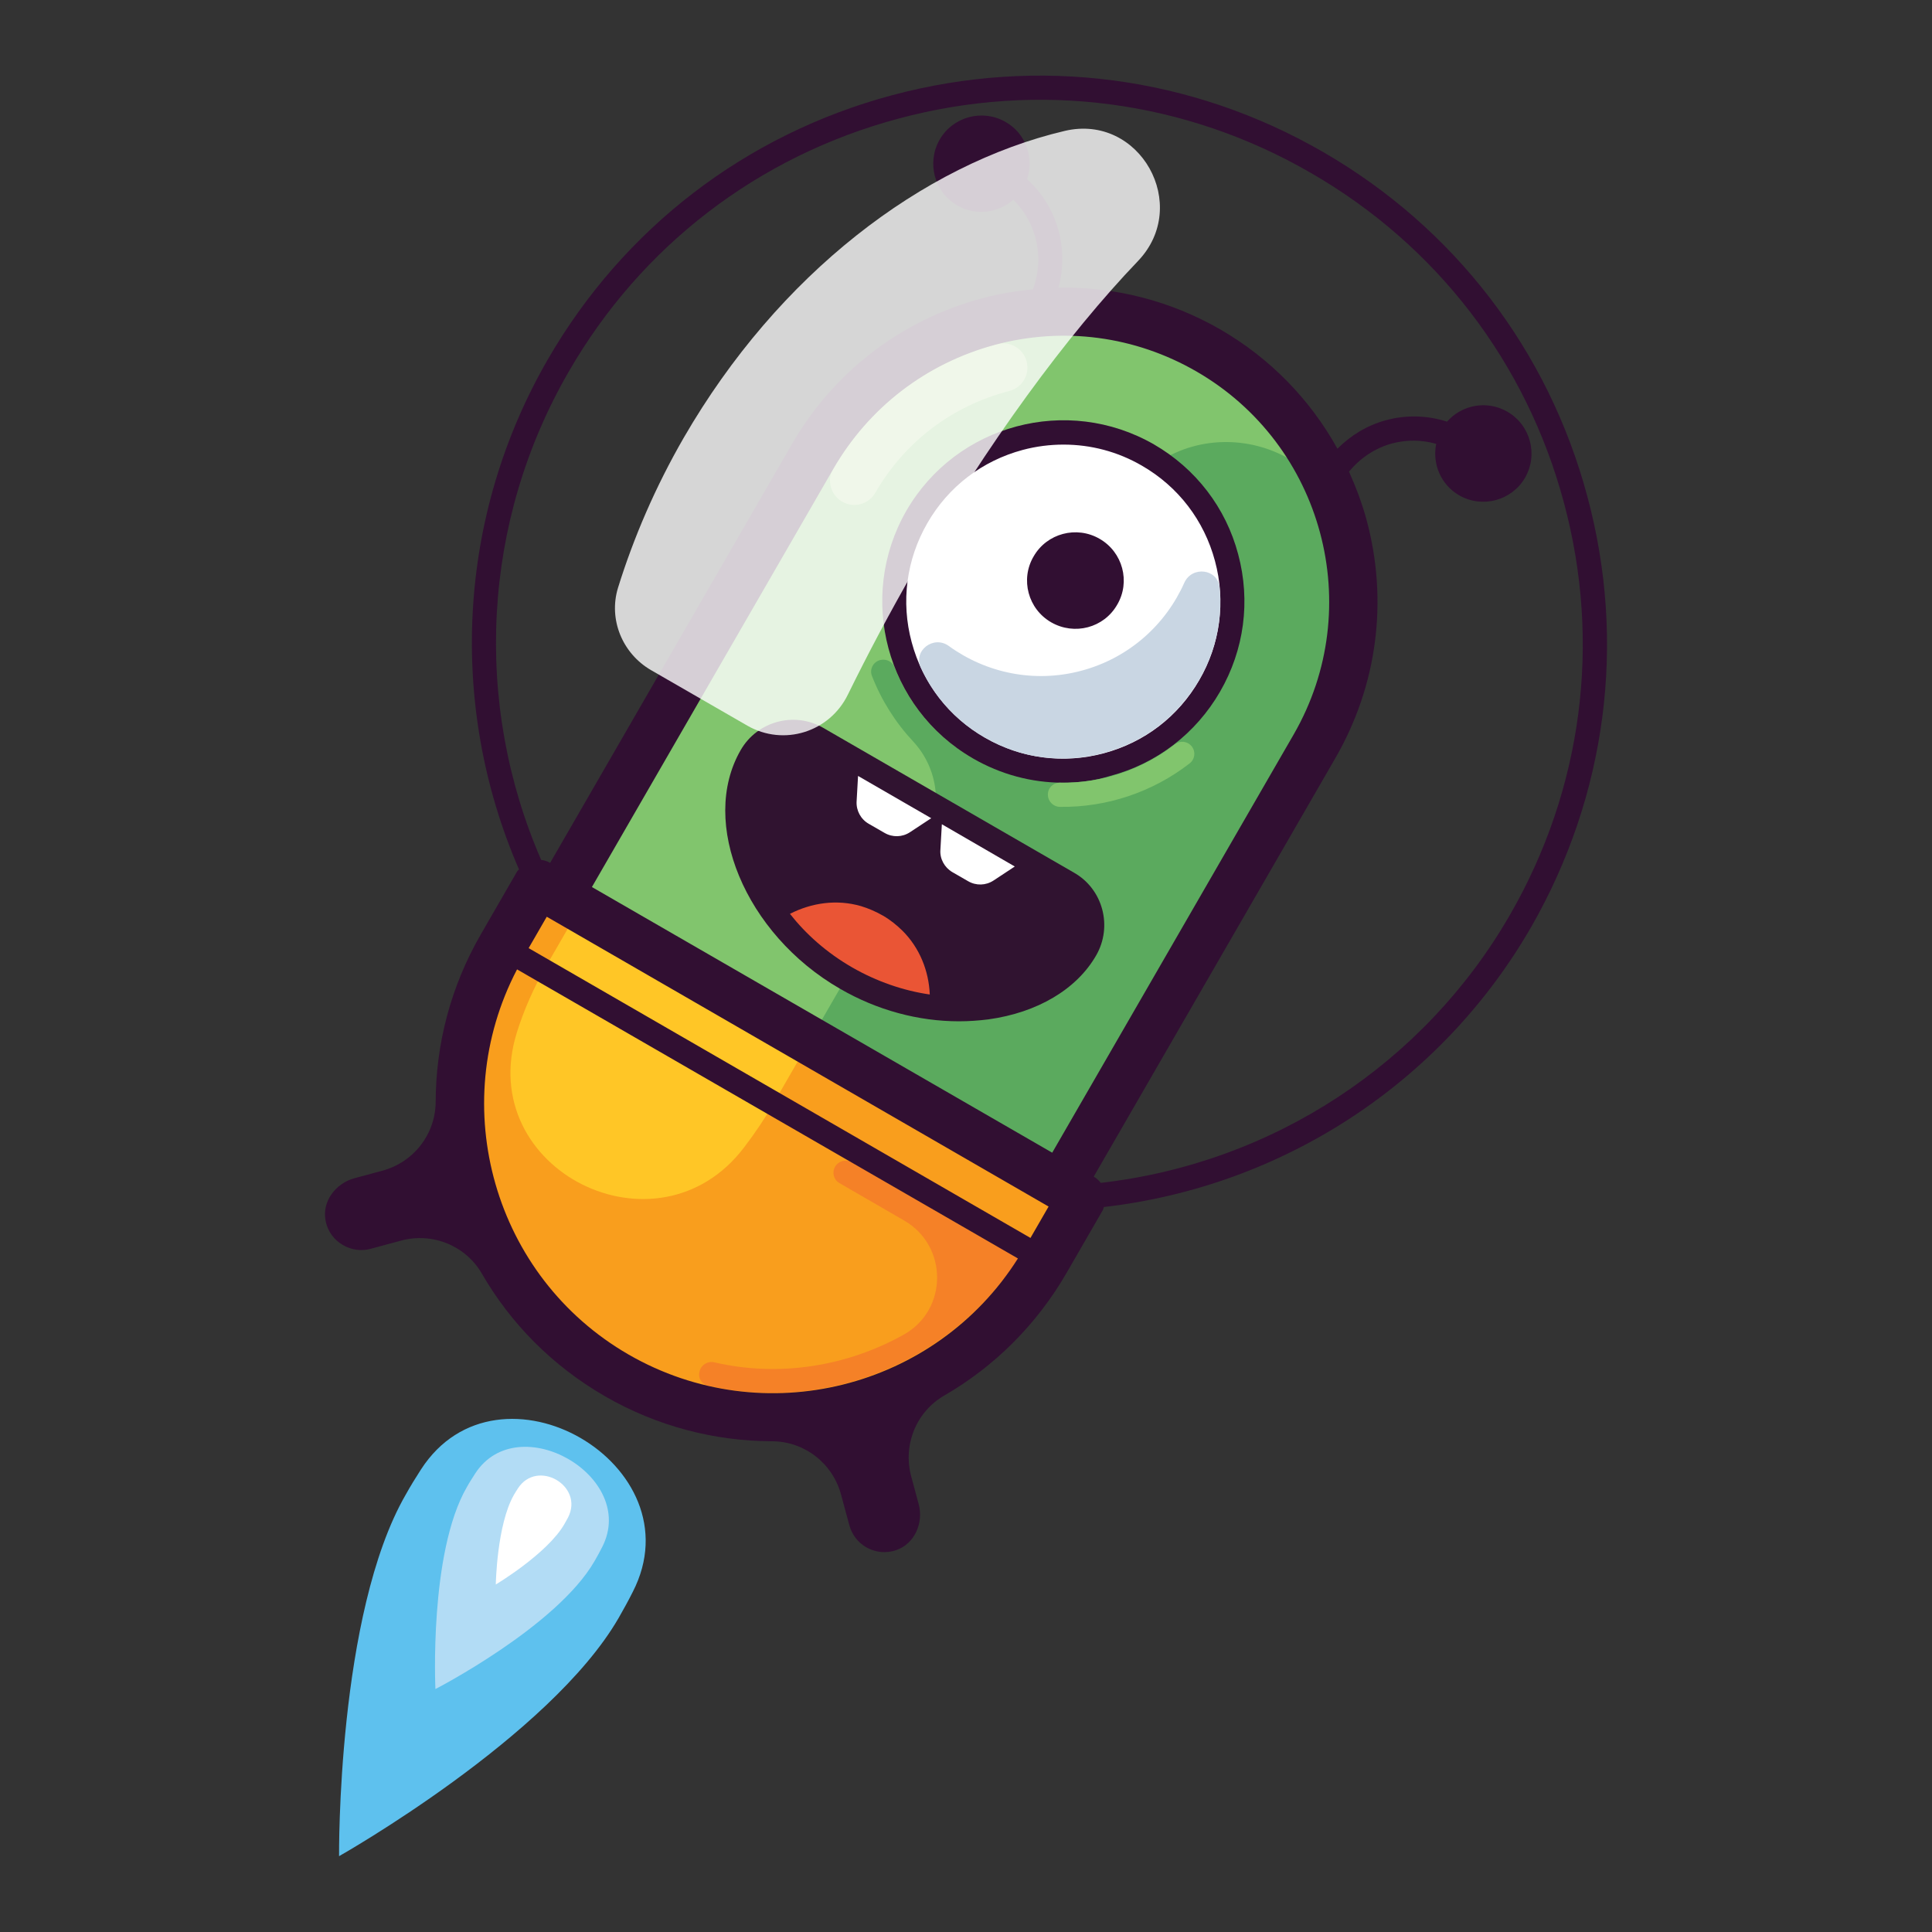 <?xml version="1.0" encoding="utf-8"?>
<!-- Generator: Adobe Illustrator 23.0.4, SVG Export Plug-In . SVG Version: 6.00 Build 0)  -->
<svg version="1.1" id="Layer_1" xmlns="http://www.w3.org/2000/svg" xmlns:xlink="http://www.w3.org/1999/xlink" x="0px" y="0px"
	 viewBox="0 0 80 80" style="enable-background:new 0 0 80 80;" xml:space="preserve">
<rect x="0" y="0" width="80" height="80" fill="#333333" stroke="none"/>
<style type="text/css">
	.st0{fill:#81C56D;}
	.st1{fill:#5BAA5E;}
	.st2{fill:#B6D997;}
	.st3{fill:#FFFFFF;}
	.st4{fill:#310F32;}
	.st5{fill:#C9D6E3;}
	.st6{fill:#FFC626;}
	.st7{fill:#F99E1D;}
	.st8{fill:#F58127;}
	.st9{fill:#301330;}
	.st10{fill:#EA5535;}
	.st11{fill:#EF4F24;}
	.st12{fill:#F16333;}
	.st13{fill:#DF3426;}
	.st14{fill:#F6946C;}
	.st15{fill:#D6E1EC;}
	.st16{opacity:0.8;}
	.st17{fill:#B9CCDC;}
	.st18{fill:#310E31;}
	.st19{fill:#EA5435;}
	.st20{fill:#FEDD3F;}
	.st21{fill:#EAC01E;}
	.st22{fill:#7FC042;}
	.st23{fill:#65A944;}
	.st24{fill:#0CBEF0;}
	.st25{fill:#6F7BBC;}
	.st26{fill:#0097D5;}
	.st27{fill:#FDB515;}
	.st28{fill:#5365AF;}
	.st29{fill:#1F90CF;}
	.st30{fill:#F99F1B;}
	.st31{opacity:0.7;}
	.st32{fill:#FFF5CA;}
	.st33{opacity:0.6;}
	.st34{fill:#FBDAE8;}
	.st35{fill:#D5E4EF;}
	.st36{opacity:0.4;}
	.st37{fill:#B1DEF5;}
	.st38{opacity:0.5;}
	.st39{fill:#FCE6A0;}
	.st40{fill:#FDF4D2;}
	.st41{fill:#FDD457;}
	.st42{fill:#FFDA85;}
	.st43{fill:#F36F34;}
	.st44{fill:#FFFFFF;stroke:#310F32;stroke-linecap:round;stroke-linejoin:round;stroke-miterlimit:10;}
	.st45{fill:none;stroke:#310F32;stroke-linecap:round;stroke-linejoin:round;stroke-miterlimit:10;}
	.st46{fill:#EE3B24;}
	.st47{fill:#301431;}
	.st48{fill:#71AC43;}
	.st49{fill:#C1DC83;}
	.st50{opacity:0.2;}
	.st51{opacity:0.1;}
	.st52{opacity:0.15;}
	.st53{fill:#5EC1EE;}
	.st54{fill:#239FCB;}
	.st55{fill:#92D1F1;}
	.st56{fill:#B2DCF5;}
	.st57{fill:#FFDF98;}
	.st58{fill:#406DB5;}
	.st59{fill:#FCDE60;}
	.st60{fill:#DEF1FB;}
	.st61{fill:#82CBF0;}
	.st62{fill:#6681C0;}
	.st63{fill:#FBEBAA;}
	.st64{fill:#8799CE;}
	.st65{fill:#98A7D5;}
	.st66{fill:#ACD6F2;}
	.st67{fill:#CCE4F7;}
	.st68{fill:#8BC9EE;}
	.st69{fill:#ADBBC3;}
	.st70{fill:#7E8C9B;}
	.st71{fill:#3B8E4F;}
	.st72{fill:#F05E75;}
	.st73{fill:#FCE5D3;}
	.st74{fill:#F8C4A0;}
</style>
<g>
	<g>
		<path class="st53" d="M25.62,66.99c0.2-0.35,0.4-0.71,0.58-1.07c2.71-5.27-5.56-10.05-8.77-5.07c-0.22,0.34-0.43,0.68-0.63,1.04
			c-2.85,4.94-2.76,14.97-2.76,14.97S22.77,71.93,25.62,66.99z"/>
	</g>
	<g>
		<path class="st56" d="M24.62,64.64c0.11-0.19,0.22-0.39,0.32-0.59c1.48-2.91-3.48-5.77-5.26-3.04c-0.12,0.19-0.24,0.37-0.35,0.57
			c-1.57,2.72-1.3,8.36-1.3,8.36S23.06,67.35,24.62,64.64z"/>
	</g>
	<g>
		<path class="st3" d="M23.37,63.11c0.05-0.09,0.1-0.18,0.15-0.27c0.68-1.32-1.28-2.45-2.08-1.2c-0.05,0.08-0.11,0.17-0.16,0.26
			c-0.71,1.24-0.75,3.71-0.75,3.71S22.66,64.34,23.37,63.11z"/>
	</g>
	<g>
		<g>
			<path class="st0" d="M26.03,56.09L26.03,56.09c-5.74-3.31-7.71-10.65-4.39-16.39l12-20.78c3.31-5.74,10.65-7.71,16.39-4.39l0,0
				c5.74,3.31,7.71,10.65,4.39,16.39l-12,20.78C39.11,57.43,31.77,59.4,26.03,56.09z"/>
		</g>
		<g>
			<path class="st1" d="M55.73,22.23c-1.03-4.49-7.05-5.37-9.35-1.38L40.28,31.4c-1.49-0.86-2.61-2.17-3.24-3.77
				c-0.1-0.26-0.39-0.38-0.65-0.28c-0.26,0.1-0.39,0.39-0.28,0.65c0.39,1,0.97,1.92,1.7,2.7c1.05,1.13,1.25,2.81,0.48,4.15
				L26.03,56.09c5.74,3.31,13.08,1.35,16.39-4.39l12-20.78C56,28.17,56.38,25.08,55.73,22.23z"/>
		</g>
		<g>
			<g>
				<path class="st2" d="M34.87,20.77c-0.48-0.28-0.64-0.89-0.37-1.37c1.49-2.58,3.9-4.41,6.79-5.15c0.53-0.14,1.08,0.18,1.22,0.72
					c0.14,0.54-0.18,1.08-0.72,1.22c-2.36,0.61-4.33,2.1-5.55,4.22C35.96,20.89,35.35,21.05,34.87,20.77z"/>
			</g>
		</g>
		<g>
			<circle class="st3" cx="44.03" cy="24.91" r="7"/>
			<path class="st4" d="M44.02,32.41c-1.3,0-2.58-0.34-3.74-1.01c-3.58-2.07-4.81-6.66-2.75-10.25c2.07-3.58,6.66-4.81,10.25-2.75
				c1.73,1,2.98,2.62,3.49,4.55c0.52,1.94,0.25,3.96-0.75,5.69l0,0c-1,1.73-2.62,2.98-4.55,3.49
				C45.33,32.33,44.67,32.41,44.02,32.41z M44.04,18.41c-0.56,0-1.13,0.07-1.69,0.22c-1.68,0.45-3.08,1.52-3.95,3.03
				s-1.1,3.26-0.65,4.93c0.45,1.68,1.52,3.08,3.03,3.95c1.5,0.87,3.26,1.1,4.93,0.65c1.68-0.45,3.08-1.52,3.95-3.03l0,0
				c0.87-1.5,1.1-3.26,0.65-4.93c-0.45-1.68-1.52-3.08-3.03-3.95C46.28,18.7,45.17,18.41,44.04,18.41z"/>
		</g>
		<g>
			<g>
				<path class="st0" d="M43.64,33.34c-0.15-0.09-0.25-0.25-0.25-0.44c0-0.28,0.23-0.5,0.51-0.49c1.71,0.03,3.4-0.54,4.75-1.59
					c0.22-0.17,0.53-0.13,0.7,0.09c0.17,0.22,0.13,0.53-0.09,0.7c-1.53,1.19-3.44,1.83-5.38,1.8
					C43.79,33.41,43.71,33.38,43.64,33.34z"/>
			</g>
		</g>
		<g>
			<path class="st5" d="M50.5,24.33c-0.07-0.78-1.14-0.91-1.46-0.2c-0.77,1.73-2.28,3.11-4.25,3.64c-1.97,0.53-3.97,0.09-5.5-1.02
				c-0.63-0.46-1.49,0.19-1.16,0.9c0.67,1.46,1.89,2.68,3.56,3.33c2.59,1.01,5.65,0.19,7.38-1.98C50.21,27.6,50.65,25.93,50.5,24.33
				z"/>
		</g>
		<g>
			<path class="st4" d="M46.26,25.04c-0.55,0.96-1.77,1.28-2.73,0.73c-0.96-0.55-1.29-1.78-0.73-2.73c0.55-0.96,1.78-1.28,2.73-0.73
				C46.49,22.86,46.82,24.09,46.26,25.04z"/>
		</g>
		<g>
			<path class="st9" d="M44.48,36.14l-10.39-6c-1.19-0.69-2.73-0.28-3.42,0.92c-1.73,3,0.19,7.62,4.11,9.88
				c1.53,0.89,3.25,1.35,4.93,1.35c0.41,0,0.82-0.03,1.22-0.08c2.02-0.28,3.65-1.24,4.46-2.65C46.08,38.36,45.67,36.82,44.48,36.14z
				"/>
			<path class="st10" d="M36.57,37.92c-0.29-0.17-0.62-0.31-0.92-0.4c-1-0.29-2.04-0.14-2.94,0.32c0.66,0.84,1.52,1.61,2.58,2.22
				c1.01,0.58,2.11,0.96,3.21,1.12c-0.04-0.98-0.42-1.93-1.13-2.64C37.12,38.3,36.88,38.1,36.57,37.92z"/>
			<path class="st3" d="M39.43,36.11l0.66,0.38c0.33,0.19,0.73,0.18,1.05-0.03l0.88-0.58L39,34.13l-0.06,1.06
				C38.91,35.56,39.11,35.92,39.43,36.11z"/>
			<path class="st3" d="M35.97,34.11l0.66,0.38c0.33,0.19,0.73,0.18,1.05-0.03l0.88-0.58l-3.03-1.75l-0.06,1.06
				C35.45,33.56,35.64,33.92,35.97,34.11z"/>
		</g>
	</g>
	<g>
		<path class="st6" d="M22.27,36.59l-1.5,2.6c-3.59,6.22-1.46,14.17,4.76,17.76s14.17,1.46,17.76-4.76l1.5-2.6L22.27,36.59z"/>
	</g>
	<g>
		<path class="st7" d="M43.06,48.59l-9.53-5.5l-1.5,2.6c-0.35,0.61-0.76,1.22-1.21,1.81c-3.59,4.75-11.19,0.94-9.42-4.74
			c0.29-0.93,0.69-1.84,1.2-2.73l1.41-2.44l-1.73-1l-1.32,2.28c-3.5,6.06-1.85,13.97,4.04,17.75c6.29,4.04,14.6,1.97,18.3-4.43
			l1.5-2.6L43.06,48.59z"/>
	</g>
	<g>
		<path class="st8" d="M43.04,52.63l-0.88-0.51c0.09-0.14,0.18-0.28,0.27-0.42c0.14-0.24,0.06-0.54-0.18-0.68
			c-0.32-0.19-0.77,0.03-0.76,0.49c-0.11,0.06-0.09,0.05-0.19,0.11l-6.04-3.49c-0.24-0.14-0.54-0.06-0.68,0.18
			c-0.14,0.24-0.06,0.54,0.18,0.68l2.68,1.55c1.82,1.05,1.82,3.69-0.01,4.72c-2.34,1.31-5.15,1.78-7.86,1.15
			c-0.27-0.06-0.54,0.11-0.6,0.37C28.9,57,29,57.22,29.19,57.33c0.04,0.02,0.09,0.04,0.14,0.05c4.6,1.06,9.43-0.75,12.25-4.45
			l0.96,0.55c0.24,0.14,0.54,0.06,0.68-0.18C43.36,53.07,43.28,52.76,43.04,52.63z"/>
	</g>
	<g>
		<circle class="st0" cx="61.42" cy="18.78" r="1"/>
	</g>
	<g>
		<circle class="st0" cx="40.64" cy="6.78" r="1"/>
	</g>
	<path class="st4" d="M65.73,20.56c-1.62-6.06-5.51-11.13-10.95-14.27S43.01,2.32,36.95,3.94c-6.06,1.62-11.13,5.51-14.27,10.95
		c-3.73,6.46-4.15,14.29-1.19,21.11c-0.03,0.03-0.06,0.06-0.08,0.09l-1.5,2.6c-1.26,2.18-1.86,4.56-1.87,6.92
		c0,1.35-0.91,2.52-2.22,2.87l-1.15,0.31c-0.77,0.21-1.34,0.96-1.19,1.74c0.08,0.46,0.36,0.82,0.73,1.03
		c0.33,0.19,0.74,0.26,1.14,0.15l1.26-0.34c1.3-0.35,2.68,0.21,3.35,1.38c1.18,2.04,2.9,3.8,5.08,5.06
		c2.18,1.26,4.56,1.86,6.92,1.87c1.35,0,2.52,0.91,2.87,2.22l0.34,1.26c0.11,0.4,0.37,0.72,0.7,0.91c0.37,0.21,0.82,0.27,1.26,0.11
		c0.75-0.27,1.12-1.13,0.91-1.9l-0.31-1.15c-0.35-1.3,0.21-2.68,1.38-3.35c2.04-1.18,3.8-2.9,5.06-5.08l1.5-2.6
		c0.02-0.04,0.02-0.08,0.04-0.12c7.39-0.85,13.96-5.12,17.69-11.59C66.52,32.95,67.36,26.62,65.73,20.56z M24.51,36.73l10-17.32
		c1.47-2.54,3.84-4.36,6.68-5.13c2.84-0.76,5.8-0.37,8.35,1.1c5.25,3.03,7.06,9.77,4.03,15.03l-10,17.32L24.51,36.73z M26.03,56.09
		c-5.58-3.22-7.58-10.29-4.62-15.95l20.74,11.97C38.73,57.51,31.62,59.31,26.03,56.09z M42.67,51.26l-20.78-12l0.75-1.3l20.78,12
		L42.67,51.26z M62.52,37.89c-3.57,6.19-9.86,10.28-16.94,11.09c-0.08-0.1-0.17-0.19-0.29-0.26l10-17.32
		c1.74-3.01,2.2-6.51,1.3-9.86c-0.19-0.7-0.44-1.36-0.73-2.01c0.46-0.56,1.08-0.98,1.79-1.17c0.61-0.16,1.23-0.15,1.82,0.02
		c-0.17,0.82,0.19,1.69,0.95,2.13c0.96,0.55,2.18,0.22,2.73-0.73c0.55-0.96,0.22-2.18-0.73-2.73c-0.84-0.49-1.89-0.29-2.5,0.41
		c-0.81-0.26-1.68-0.29-2.53-0.06c-0.78,0.21-1.46,0.63-2.01,1.18c-1.13-2.04-2.78-3.74-4.85-4.94c-2.07-1.19-4.37-1.77-6.7-1.73
		c0.44-1.62-0.05-3.36-1.3-4.49c0.3-0.89-0.05-1.89-0.89-2.37c-0.96-0.55-2.18-0.22-2.73,0.73c-0.55,0.96-0.22,2.18,0.73,2.73
		c0.77,0.44,1.7,0.31,2.32-0.24c0.97,0.96,1.3,2.41,0.81,3.71c-0.7,0.07-1.41,0.18-2.1,0.37c-3.35,0.9-6.16,3.05-7.89,6.06
		l-10,17.32c-0.12-0.07-0.24-0.11-0.37-0.12c-2.84-6.53-2.44-14.03,1.14-20.22c3-5.21,7.86-8.93,13.66-10.48
		c5.81-1.56,11.87-0.76,17.07,2.25c5.21,3,8.93,7.86,10.48,13.66C66.32,26.62,65.52,32.69,62.52,37.89z"/>
	<g class="st16">
		<path class="st3" d="M30.95,30.05c1.5,0.86,3.4,0.27,4.16-1.29c0.82-1.67,1.73-3.39,2.73-5.13c3.05-5.28,6.35-9.76,9.28-12.82
			c2.21-2.31,0.08-6.12-3.03-5.39c-5.9,1.39-11.86,5.93-15.78,12.71c-1.17,2.03-2.07,4.12-2.72,6.21c-0.4,1.31,0.18,2.72,1.37,3.41
			L30.95,30.05z"/>
	</g>
</g>
</svg>
